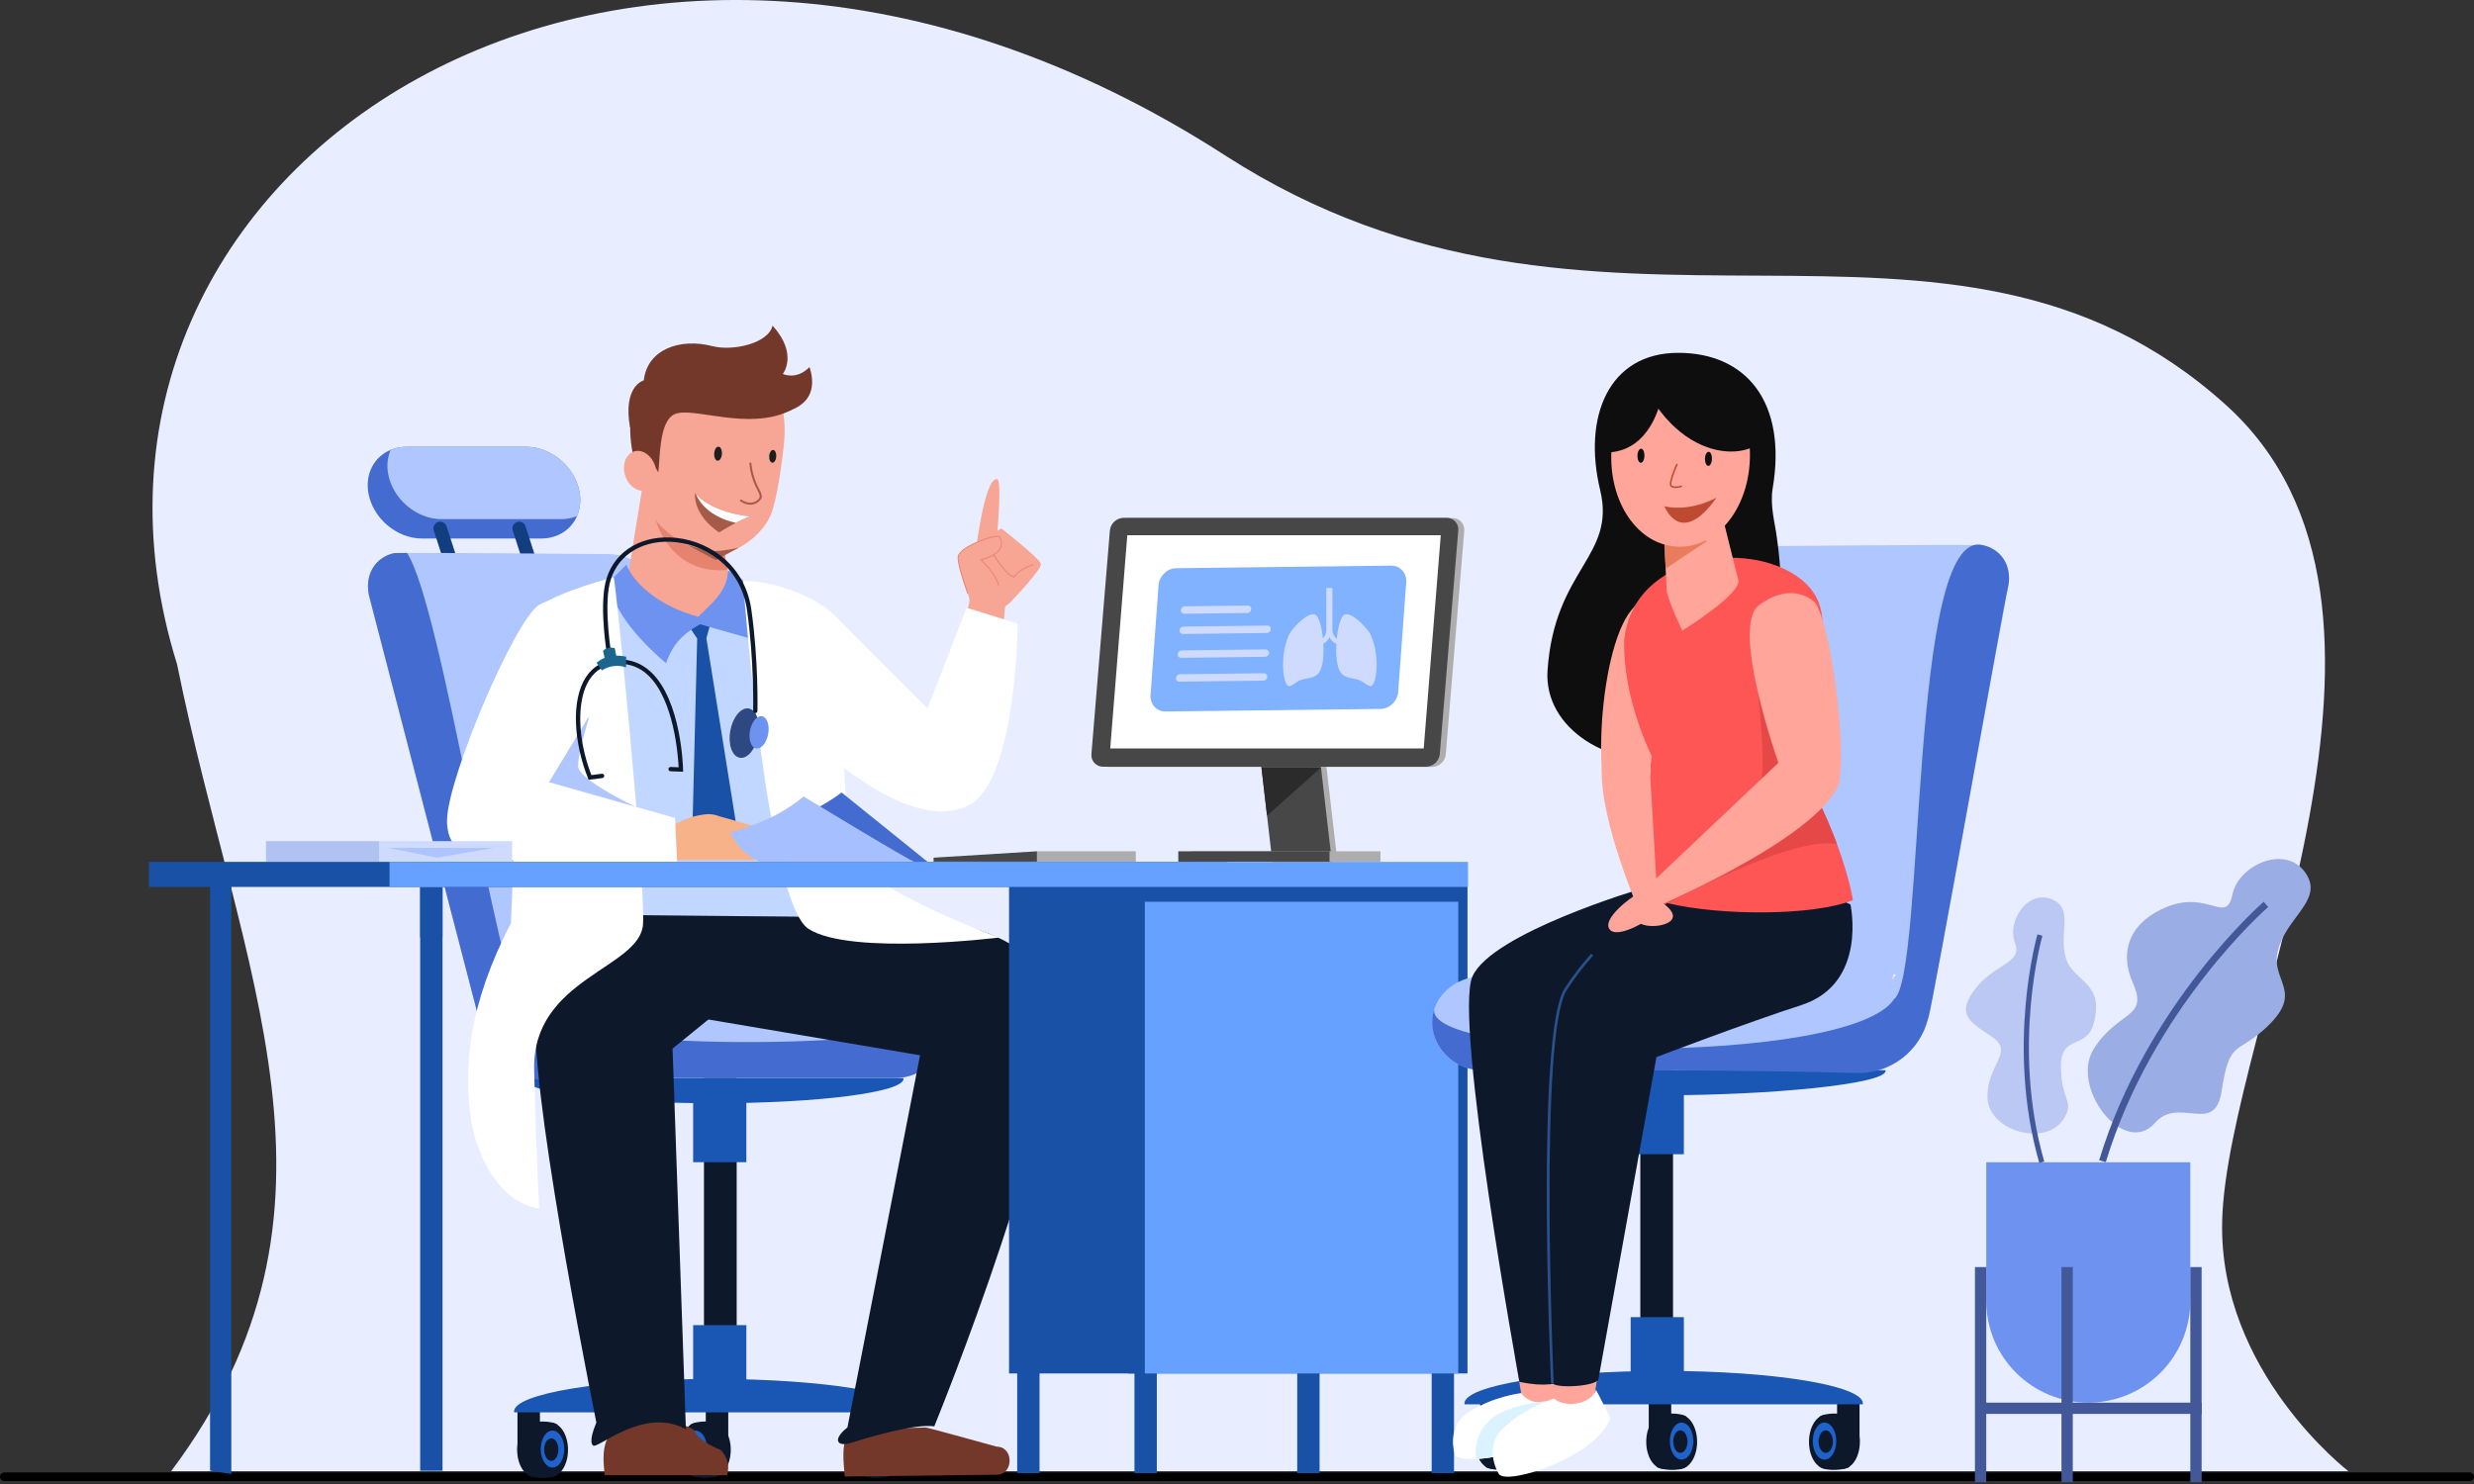 <svg width="300" height="180" viewBox="0 0 300 180" fill="none" xmlns="http://www.w3.org/2000/svg">
<rect x="0" y="0" width="300" height="180" fill="#333333" stroke="none"/>
<g clip-path="url(#clip0_252_6062)">
<path d="M20.752 178.449C44.588 146.593 29.111 118.35 21.471 80.574C2.747 20.41 75.65 -28.156 148.556 18.849C193.783 48.009 236.011 18.494 269.933 49.134C296.911 73.501 270.046 124.92 269.463 148.091C269.005 166.357 284.774 178.449 284.774 178.449H20.752Z" fill="#E8EEFF"/>
<path d="M299.469 179.648H0.53C0.389 179.648 0.255 179.593 0.155 179.494C0.056 179.394 9.75925e-07 179.26 9.75925e-07 179.12C-0 179.051 0.013 178.982 0.04 178.918C0.067 178.853 0.106 178.795 0.155 178.746C0.204 178.697 0.263 178.658 0.327 178.631C0.391 178.605 0.46 178.591 0.53 178.591H299.469C299.61 178.591 299.745 178.647 299.844 178.746C299.944 178.845 300 178.98 300 179.12C300 179.26 299.944 179.395 299.844 179.494C299.745 179.593 299.61 179.648 299.469 179.648Z" fill="black"/>
<path d="M253.225 170.129C254.85 170.129 256.459 169.81 257.96 169.191C259.461 168.571 260.825 167.662 261.974 166.517C263.123 165.372 264.034 164.012 264.656 162.516C265.278 161.019 265.598 159.415 265.598 157.796V140.98H240.854V157.796C240.854 161.067 242.158 164.203 244.477 166.516C246.797 168.829 249.944 170.129 253.225 170.129Z" fill="#6D92F0"/>
<path d="M265.601 179.787H266.972V153.688H265.601V179.787Z" fill="#425899"/>
<path d="M239.484 179.787H240.855V153.688H239.484V179.787Z" fill="#425899"/>
<path d="M249.978 179.787H251.349V153.688H249.978V179.787Z" fill="#425899"/>
<path d="M266.972 171.497V170.13H240.791V171.497H266.972Z" fill="#425899"/>
<path d="M249.111 109.217C251.423 110.444 249.596 113.457 250.543 116.314C251.49 119.171 255.294 119.101 253.857 124.213C252.972 127.356 249.837 125.388 249.909 129.485C249.98 133.582 251.536 133.477 250.329 135.582C248.225 139.25 241.056 137.198 241 133.102C240.944 129.006 244.382 127.612 241.477 125.707C238.571 123.802 237.409 122.935 239.321 120.211C241.688 116.839 245.358 116.942 244.331 114.31C243.304 111.678 246.053 107.595 249.111 109.217Z" fill="#BAC8F3"/>
<path d="M247.89 140.888L247.287 141.06C243.195 126.846 247.026 113.462 247.066 113.33L247.667 113.505C247.631 113.637 243.85 126.854 247.89 140.888Z" fill="#425899"/>
<path d="M279.789 106.234C281.496 109.286 277.247 111.353 276.23 115.251C275.213 119.148 279.767 120.268 274.427 124.976C271.14 127.876 270.333 126.212 269.391 132.365C268.561 137.781 264.21 132.896 261.32 136.2C257.592 140.458 250.967 131.878 253.887 127.23C256.807 122.583 260.55 123.551 258.667 119.305C256.785 115.059 258.588 111.693 262.722 110.014C267.839 107.936 269.943 112.199 270.705 108.493C271.468 104.788 277.531 102.197 279.789 106.234Z" fill="#9AADE5"/>
<path d="M255.35 140.963C261.032 122.248 274.904 110.131 275.044 110.01L274.496 109.377C274.354 109.499 260.298 121.776 254.547 140.721L255.35 140.963Z" fill="#425899"/>
<path d="M44.663 59.755C44.918 61.291 45.774 62.684 46.951 63.689C48.127 64.695 49.626 65.319 51.167 65.319H65.624C67.658 65.319 69.263 64.228 69.967 62.602C70.345 61.703 70.454 60.714 70.283 59.755C70.028 58.218 69.172 56.827 68.001 55.821C66.829 54.815 65.325 54.191 63.784 54.191H49.327C48.656 54.188 47.991 54.315 47.369 54.567C45.418 55.376 44.275 57.395 44.663 59.755Z" fill="#446BD0"/>
<path d="M64.892 70.912C65.02 70.913 65.148 70.883 65.263 70.825C65.378 70.767 65.477 70.682 65.553 70.579C65.629 70.475 65.679 70.354 65.699 70.227C65.719 70.1 65.709 69.971 65.669 69.849L63.727 63.843C63.674 63.678 63.571 63.535 63.431 63.434C63.291 63.333 63.123 63.278 62.95 63.279C62.821 63.278 62.694 63.308 62.579 63.366C62.465 63.424 62.365 63.508 62.289 63.612C62.213 63.716 62.163 63.836 62.143 63.963C62.123 64.09 62.133 64.219 62.173 64.341L64.115 70.347C64.167 70.512 64.271 70.655 64.41 70.756C64.55 70.858 64.719 70.912 64.892 70.912Z" fill="#123E80"/>
<path d="M55.317 70.912C55.446 70.913 55.573 70.883 55.688 70.825C55.803 70.767 55.902 70.682 55.978 70.579C56.054 70.475 56.104 70.354 56.124 70.227C56.144 70.1 56.134 69.971 56.094 69.849L54.152 63.843C54.099 63.678 53.996 63.535 53.856 63.434C53.716 63.333 53.548 63.278 53.375 63.279C53.246 63.278 53.119 63.308 53.005 63.366C52.89 63.424 52.79 63.508 52.714 63.612C52.638 63.716 52.588 63.836 52.568 63.963C52.548 64.09 52.558 64.219 52.598 64.341L54.54 70.347C54.592 70.512 54.696 70.655 54.836 70.756C54.975 70.858 55.144 70.912 55.317 70.912Z" fill="#123E80"/>
<path d="M47.058 57.407C47.311 58.943 48.167 60.336 49.344 61.344C50.52 62.353 52.02 62.971 53.56 62.971H68.017C68.685 62.977 69.348 62.851 69.968 62.6C70.345 61.701 70.455 60.712 70.283 59.752C70.029 58.217 69.172 56.825 68.001 55.819C66.829 54.813 65.325 54.19 63.784 54.19H49.328C48.656 54.186 47.991 54.313 47.369 54.565C46.994 55.463 46.886 56.449 47.058 57.407Z" fill="#AFC6FF"/>
<path d="M108.741 170.812H106.016V175.868H108.741V170.812Z" fill="#0D192B"/>
<path d="M88.309 170.812H85.585V175.868H88.309V170.812Z" fill="#0D192B"/>
<path d="M65.473 170.812H62.749V175.868H65.473V170.812Z" fill="#0D192B"/>
<path d="M64.787 179.126C65.934 179.126 66.864 177.66 66.864 175.851C66.864 174.043 65.934 172.577 64.787 172.577C63.639 172.577 62.709 174.043 62.709 175.851C62.709 177.66 63.639 179.126 64.787 179.126Z" fill="#0D192B"/>
<path d="M66.8 179.126C67.948 179.126 68.878 177.66 68.878 175.851C68.878 174.043 67.948 172.577 66.8 172.577C65.653 172.577 64.723 174.043 64.723 175.851C64.723 177.66 65.653 179.126 66.8 179.126Z" fill="#0D192B"/>
<path d="M67.601 178.862C66.736 179.534 64.321 179.229 63.983 178.881L63.967 172.839C64.616 172.274 66.903 172.294 67.6 172.809L67.601 178.862Z" fill="#0D192B"/>
<path d="M66.997 178.007C67.783 178.007 68.421 177.002 68.421 175.762C68.421 174.523 67.783 173.518 66.997 173.518C66.21 173.518 65.573 174.523 65.573 175.762C65.573 177.002 66.21 178.007 66.997 178.007Z" fill="#1E62CC"/>
<path d="M66.846 177.195C67.325 177.195 67.714 176.583 67.714 175.827C67.714 175.072 67.325 174.459 66.846 174.459C66.367 174.459 65.979 175.072 65.979 175.827C65.979 176.583 66.367 177.195 66.846 177.195Z" fill="#0D192B"/>
<path d="M86.537 179.126C87.684 179.126 88.614 177.66 88.614 175.851C88.614 174.043 87.684 172.577 86.537 172.577C85.389 172.577 84.459 174.043 84.459 175.851C84.459 177.66 85.389 179.126 86.537 179.126Z" fill="#0D192B"/>
<path d="M84.523 179.126C85.67 179.126 86.6 177.66 86.6 175.851C86.6 174.043 85.67 172.577 84.523 172.577C83.375 172.577 82.445 174.043 82.445 175.851C82.445 177.66 83.375 179.126 84.523 179.126Z" fill="#0D192B"/>
<path d="M83.721 178.862C84.586 179.534 87.001 179.229 87.34 178.881L87.355 172.839C86.706 172.274 84.419 172.294 83.722 172.809L83.721 178.862Z" fill="#0D192B"/>
<path d="M84.326 178.007C85.113 178.007 85.75 177.002 85.75 175.762C85.75 174.523 85.113 173.518 84.326 173.518C83.54 173.518 82.903 174.523 82.903 175.762C82.903 177.002 83.54 178.007 84.326 178.007Z" fill="#1E62CC"/>
<path d="M84.477 177.195C84.956 177.195 85.344 176.583 85.344 175.827C85.344 175.072 84.956 174.459 84.477 174.459C83.998 174.459 83.609 175.072 83.609 175.827C83.609 176.583 83.998 177.195 84.477 177.195Z" fill="#0D192B"/>
<path d="M107.288 179.126C108.436 179.126 109.366 177.66 109.366 175.851C109.366 174.043 108.436 172.577 107.288 172.577C106.141 172.577 105.211 174.043 105.211 175.851C105.211 177.66 106.141 179.126 107.288 179.126Z" fill="#0D192B"/>
<path d="M105.275 179.126C106.422 179.126 107.352 177.66 107.352 175.851C107.352 174.043 106.422 172.577 105.275 172.577C104.127 172.577 103.197 174.043 103.197 175.851C103.197 177.66 104.127 179.126 105.275 179.126Z" fill="#0D192B"/>
<path d="M104.473 178.862C105.338 179.534 107.754 179.229 108.092 178.881L108.107 172.839C107.458 172.274 105.171 172.294 104.474 172.809L104.473 178.862Z" fill="#0D192B"/>
<path d="M105.078 178.007C105.865 178.007 106.502 177.002 106.502 175.762C106.502 174.523 105.865 173.518 105.078 173.518C104.292 173.518 103.655 174.523 103.655 175.762C103.655 177.002 104.292 178.007 105.078 178.007Z" fill="#1E62CC"/>
<path d="M105.23 177.195C105.709 177.195 106.097 176.583 106.097 175.827C106.097 175.072 105.709 174.459 105.23 174.459C104.751 174.459 104.362 175.072 104.362 175.827C104.362 176.583 104.751 177.195 105.23 177.195Z" fill="#0D192B"/>
<path d="M89.332 128.738H85.364V169.941H89.332V128.738Z" fill="#0D192B"/>
<path d="M110.63 171.31C110.63 171.276 110.661 171.242 110.661 171.209C110.661 169.027 99.844 167.255 86.499 167.255C73.154 167.255 62.334 169.027 62.334 171.209C62.334 171.242 62.359 171.276 62.364 171.31H110.63Z" fill="#1A56B3"/>
<path d="M84.052 140.968H90.503V133.125H84.052V140.968Z" fill="#1A56B3"/>
<path d="M84.052 168.573H90.503V160.73H84.052V168.573Z" fill="#1A56B3"/>
<path d="M75.227 67.203V67.211C75.141 67.203 75.056 67.203 74.971 67.203H75.227Z" fill="#4A82DB"/>
<path d="M44.62 71.097C44.621 71.505 44.669 71.911 44.764 72.308L58.136 123.831C58.194 124.082 58.27 124.329 58.361 124.57C58.841 126.479 59.96 128.168 61.533 129.358C63.105 130.548 65.038 131.168 67.012 131.116L80.991 130.755H108.54C110.126 130.762 111.652 130.152 112.794 129.054C113.352 128.525 113.796 127.889 114.1 127.184C114.404 126.48 114.562 125.721 114.564 124.953C114.565 124.402 114.478 123.854 114.304 123.331C113.532 120.981 111.11 119.377 108.377 119.377C108.377 119.377 95.988 119.713 92.378 116.254C88.768 112.794 80.617 72.546 80.617 72.546C79.927 69.685 77.024 67.348 74.053 67.217C73.963 67.209 73.874 67.209 73.788 67.209C73.788 67.209 55.086 67.042 49.352 67.068C48.916 67.068 48.554 67.068 48.282 67.077C48.03 67.077 47.875 67.085 47.817 67.089H47.8C45.864 67.515 44.62 69.087 44.62 71.097ZM62.208 119.153H62.556L62.714 119.838L62.492 119.539L62.208 119.153Z" fill="#AFC6FF"/>
<path d="M63.522 130.772C63.522 130.798 63.492 130.823 63.492 130.848C63.492 132.488 73.807 133.817 86.529 133.817C99.252 133.817 109.567 132.488 109.567 130.848C109.567 130.823 109.542 130.798 109.537 130.772H63.522Z" fill="#1A56B3"/>
<path d="M44.62 71.097C44.621 71.504 44.669 71.911 44.764 72.308L58.136 123.831C58.194 124.082 58.27 124.329 58.361 124.57C58.841 126.479 59.96 128.168 61.533 129.358C63.105 130.548 65.038 131.168 67.012 131.115L80.991 130.755H108.54C110.126 130.762 111.652 130.152 112.794 129.054C113.352 128.525 113.796 127.889 114.1 127.184C114.404 126.479 114.562 125.721 114.564 124.953C114.565 124.402 114.478 123.854 114.304 123.331C112.726 127.423 66.68 127.71 63.479 122.413C60.35 119.706 53.653 73.598 49.352 67.065C48.916 67.065 48.554 67.065 48.282 67.075C48.03 67.075 47.875 67.083 47.817 67.087H47.8C45.864 67.515 44.62 69.087 44.62 71.097Z" fill="#446BD0"/>
<path d="M67.865 73.665C72.119 70.505 86.714 68.052 96.055 72.418C97.539 73.819 99.675 78.906 101.009 83.686L104.7 123.589H73.12L67.865 73.665Z" fill="#C2D7FF"/>
<path d="M84.798 75.516C79.777 76.244 76.655 72.751 75.921 71.29L77.942 58.784L82.027 60.602C83.663 60.739 85.271 61.11 86.801 61.704L88.096 68.374L88.382 69.82C89.034 71.243 89.819 74.787 84.798 75.516Z" fill="#F7A594"/>
<path d="M79.249 61.958C79.412 63.505 81.454 69.775 88.234 69.123L86.976 62.6L79.249 61.958Z" fill="#E6836F"/>
<path d="M95.03 54.151C94.798 56.179 94.233 60.625 93.447 62.484C92.251 65.314 88.55 67.603 86.134 67.213C83.408 66.552 80.133 64.47 78.797 62.06C78.169 60.37 77.148 56.527 77.116 53.473C77.049 47.099 82.58 43.508 87.846 44.104C93.112 44.7 95.754 47.81 95.03 54.151Z" fill="#F7A594"/>
<path d="M77.518 57.801C77.111 55.571 78.78 55.307 79.82 57.288C80.047 55.792 79.878 51.121 81.778 50.25C83.937 49.225 90.766 52.369 95.944 49.743C95.944 49.743 95.275 42.573 84.707 43C72.274 44.896 77.518 57.801 77.518 57.801Z" fill="#73382A"/>
<path d="M78.363 59.456C79.368 59.143 79.854 57.837 79.448 56.539C79.042 55.24 77.897 54.441 76.892 54.754C75.887 55.066 75.401 56.372 75.807 57.671C76.213 58.969 77.357 59.768 78.363 59.456Z" fill="#F7A594"/>
<path d="M91.049 62.637C90.642 62.712 89.93 63.042 89.228 63.419C88.204 63.96 87.203 64.576 87.203 64.576C87.203 64.576 84.177 62.751 84.26 59.825C84.301 59.87 84.343 59.913 84.385 59.957C86.735 62.372 91.049 62.637 91.049 62.637Z" fill="#A65B4A"/>
<path d="M91.049 62.637C90.642 62.712 89.93 63.042 89.228 63.419C86.159 62.72 84.898 61.075 84.385 59.957C86.735 62.372 91.049 62.637 91.049 62.637Z" fill="white"/>
<path d="M90.887 61.218C90.491 61.184 90.112 61.046 89.786 60.819C89.772 60.809 89.761 60.797 89.752 60.782C89.744 60.768 89.738 60.752 89.736 60.736C89.731 60.703 89.74 60.669 89.76 60.642C89.78 60.615 89.81 60.597 89.843 60.593C89.876 60.588 89.91 60.596 89.937 60.616C89.978 60.647 90.938 61.354 91.808 60.684C92.287 60.316 92.161 60.071 91.829 59.413C91.3 58.431 90.974 57.353 90.871 56.243C90.867 56.211 90.877 56.178 90.898 56.152C90.919 56.126 90.95 56.11 90.983 56.107C91.016 56.103 91.049 56.113 91.075 56.134C91.1 56.155 91.117 56.185 91.12 56.218C91.221 57.297 91.538 58.346 92.053 59.3C92.396 59.978 92.603 60.388 91.961 60.882C91.658 61.124 91.275 61.244 90.887 61.218Z" fill="#A65B4A"/>
<path d="M87.542 55.059C87.57 54.59 87.384 54.197 87.125 54.181C86.866 54.165 86.633 54.533 86.604 55.002C86.575 55.471 86.761 55.864 87.02 55.879C87.279 55.895 87.513 55.528 87.542 55.059Z" fill="#1E1E1E"/>
<path d="M94.129 55.375C94.103 55.801 93.89 56.136 93.654 56.122C93.418 56.108 93.248 55.75 93.274 55.322C93.3 54.894 93.513 54.56 93.75 54.575C93.987 54.589 94.156 54.947 94.129 55.375Z" fill="#1E1E1E"/>
<path d="M94.605 50.071C94.605 50.071 99.792 49.564 98.165 44.524C96.559 46.153 94.926 45.357 94.926 45.357C94.926 45.357 96.829 42.977 93.681 39.494C93.178 41.666 88.853 42.622 86.378 41.983C82.456 40.969 78.489 42.367 78.068 46.139C78.068 46.139 75.502 46.763 76.396 51.846C80.357 51.708 82.11 48.106 85.032 47.588C87.954 47.07 90.445 50.658 94.605 50.071Z" fill="#73382A"/>
<path d="M89.599 66.424C89.599 66.424 87.749 66.856 86.732 66.829C85.389 66.798 83.267 66.058 83.267 66.058L86.79 67.936L89.599 66.424Z" fill="#A65B4A"/>
<path d="M86.156 75.624L85.657 77.415L89.214 99.636L87.336 103.247L83.987 99.664L84.54 77.442L83.732 76.256L84.676 74.909L86.156 75.624Z" fill="#1951A6"/>
<path d="M88.287 69.163C88.219 71.799 86.151 73.3 84.669 74.804C80.275 73.66 76.94 70.977 75.968 68.491L73.895 70.542C74.264 73.751 76.844 77.068 80.765 80.45C81.363 78.727 82.281 77.146 84.894 75.722L90.774 77.391C91.107 75.111 91.365 72.986 90.029 70.306L88.287 69.163Z" fill="#6D92F0"/>
<path d="M120.853 178.873C122.952 178.873 122.952 175.47 120.853 175.47C120.853 175.47 112.5 173.146 112.257 173.146C112.014 173.146 103.094 173.395 103.094 173.395C101.917 175.024 102.309 177.325 102.433 179.094L120.853 178.873Z" fill="#73382A"/>
<path d="M73.317 178.939C73.163 177.178 72.911 175.299 74.131 173.697C76.21 172.935 80.144 171.173 84.199 173.451C84.199 173.451 84.277 174.59 87.419 175.884C88.2 176.769 88.514 177.659 88.159 178.939H73.317Z" fill="#73382A"/>
<path d="M102.759 173.146L111.569 127.998L85.561 123.6V111.221L105.575 111.235C104.683 111.235 124.656 109.859 127.453 120.664C130.251 131.468 113.293 173.006 113.293 173.006C110.87 172.673 105.291 174.349 103.21 175C101.432 175.564 100.944 174.555 102.759 173.146Z" fill="#0D192B"/>
<path d="M101.155 111.238L81.555 127.193L83.172 173.361C78.002 170.522 72.335 175.939 71.9 175.314C71.9 175.314 71.273 175.016 72.314 172.544C70.331 162.609 63.102 125.353 65.353 121.21C67.954 116.425 72.316 110.957 72.316 110.957L101.155 111.238Z" fill="#0D192B"/>
<path d="M74.43 70.024C74.73 71.22 78.274 106.694 77.974 112.077C77.674 117.461 64.516 118.645 64.775 129.726C65.046 141.495 65.403 146.593 65.403 146.593C60.527 145.883 57.91 140.191 57.197 136.278C56.078 129.485 56.878 121.761 61.955 111.971C61.955 111.971 63.309 74.931 64.999 73.733C68.011 71.594 74.43 70.024 74.43 70.024Z" fill="white"/>
<path d="M71.792 85.957C71.792 85.957 70.104 90.869 70.104 92.904C70.104 94.94 79.988 99.219 79.988 99.219H63.837V91.602L71.792 85.957Z" fill="#AFC6FF"/>
<path d="M80.754 100.744C80.754 100.744 82.691 98.999 85.762 98.755C88.834 98.512 91.528 104.34 91.528 104.34H80.899L80.754 100.744Z" fill="#F7B28A"/>
<path d="M86.578 98.828C86.578 98.828 91.412 100.191 92.087 100.37C92.402 101.641 89.076 101.092 87.536 100.527C85.841 99.905 86.578 98.828 86.578 98.828Z" fill="#F7B28A"/>
<path d="M65.376 73.362C62.426 75.187 54.29 94.311 54.21 99.458C54.176 101.727 55.125 103.976 59.455 104.252C61.844 104.406 82.112 104.579 82.112 104.579L81.855 99.219L66.577 94.871L71.244 87.151C76.825 84.287 72.045 69.811 65.376 73.362Z" fill="white"/>
<path d="M117.849 73.278C117.849 73.278 115.977 68.716 116.207 67.471C116.437 66.226 121.04 64.62 121.267 65.171C121.494 65.723 121.973 67.085 118.96 67.909C120.979 69.764 123.245 73.454 117.849 73.278Z" fill="#F7A594"/>
<path d="M117.606 73.485C117.606 73.485 117.223 69.369 117.894 67.713C118.784 65.506 121.421 64.086 121.421 64.086C121.421 64.086 126.081 67.736 126.225 68.391C126.368 69.046 122.485 73.087 122.485 73.087C122.485 73.087 119.591 75.828 117.606 73.485Z" fill="#F7A594"/>
<path d="M118.158 68.085C118.158 68.085 119.297 57.816 120.92 58.114C121.669 58.251 120.615 68.058 120.615 68.058L118.158 68.085Z" fill="#F7A594"/>
<path d="M117.326 71.984C117.337 71.987 117.349 71.987 117.36 71.984C117.366 71.981 117.373 71.978 117.378 71.973C117.383 71.968 117.388 71.962 117.391 71.956C117.394 71.949 117.396 71.942 117.396 71.935C117.397 71.928 117.396 71.921 117.393 71.914C116.913 70.57 116.127 68.209 116.262 67.481C116.439 66.522 119.454 65.262 120.753 65.127C121.141 65.087 121.206 65.168 121.216 65.194C121.367 65.558 121.489 65.994 121.258 66.461C120.969 67.046 120.191 67.515 118.946 67.853L118.844 67.879L118.918 67.947C119.757 68.716 120.758 69.928 121.053 71.017C121.057 71.031 121.067 71.043 121.08 71.051C121.092 71.058 121.107 71.06 121.122 71.056C121.129 71.054 121.135 71.051 121.141 71.047C121.147 71.042 121.151 71.037 121.155 71.031C121.159 71.025 121.161 71.018 121.162 71.01C121.163 71.003 121.162 70.996 121.16 70.989C120.865 69.907 119.897 68.715 119.063 67.932C120.284 67.588 121.054 67.109 121.349 66.513C121.634 65.937 121.407 65.389 121.312 65.154C121.259 65.03 121.072 64.985 120.735 65.021C119.413 65.157 116.338 66.428 116.146 67.465C116.007 68.217 116.798 70.6 117.282 71.953C117.286 71.962 117.292 71.969 117.3 71.975C117.308 71.98 117.317 71.983 117.326 71.984Z" fill="#E6836F"/>
<path d="M122.928 70.034L122.975 70.046L123.012 70.054L123.034 70.022C123.695 68.981 125.271 68.561 125.288 68.557C125.295 68.555 125.302 68.552 125.308 68.548C125.314 68.543 125.318 68.538 125.322 68.532C125.326 68.525 125.328 68.519 125.329 68.511C125.33 68.504 125.33 68.497 125.328 68.49C125.326 68.483 125.323 68.476 125.319 68.471C125.314 68.465 125.309 68.46 125.303 68.456C125.296 68.453 125.289 68.45 125.282 68.449C125.275 68.448 125.268 68.449 125.261 68.451C125.195 68.468 123.658 68.876 122.961 69.93C121.971 69.646 120.579 67.311 120.565 67.288C120.562 67.281 120.557 67.276 120.551 67.272C120.545 67.267 120.539 67.264 120.532 67.262C120.525 67.26 120.517 67.26 120.51 67.261C120.503 67.262 120.496 67.264 120.49 67.268C120.483 67.272 120.478 67.276 120.473 67.282C120.469 67.288 120.466 67.294 120.464 67.302C120.462 67.308 120.462 67.316 120.463 67.323C120.464 67.33 120.466 67.337 120.47 67.343C120.525 67.441 121.895 69.737 122.928 70.034Z" fill="#E6836F"/>
<path d="M117.786 72.165L116.099 78.577L121.3 80.24L121.936 72.919L117.786 72.165Z" fill="#F7A594"/>
<path d="M101.843 75.306L112.478 85.951L117.209 73.704L123.399 75.648C123.399 75.648 123.323 93.544 117.953 97.398C109.728 102.407 95.636 87.124 95.636 87.124C90.123 79.445 98.546 70.848 101.843 75.306Z" fill="white"/>
<path d="M90.098 70.466C90.098 70.466 92.939 109.376 98.041 112.667C103.142 115.957 121.166 113.716 121.166 113.716C121.166 113.716 103.182 107.292 102.882 102.506C102.582 97.719 101.421 74.909 101.421 74.909C99.747 72.865 94.447 70.444 90.098 70.466Z" fill="white"/>
<path d="M91.935 89.232C92.239 87.584 91.729 86.109 90.797 85.938C89.865 85.768 88.864 86.966 88.56 88.614C88.257 90.262 88.766 91.737 89.698 91.908C90.629 92.078 91.631 90.88 91.935 89.232Z" fill="#2E4882"/>
<path d="M93.15 89.037C93.35 87.959 93.017 86.994 92.408 86.882C91.799 86.77 91.143 87.553 90.944 88.63C90.744 89.708 91.076 90.672 91.686 90.785C92.295 90.897 92.951 90.114 93.15 89.037Z" fill="#6D92F0"/>
<path d="M91.587 86.493C91.655 86.493 91.721 86.466 91.77 86.419C91.819 86.371 91.847 86.307 91.849 86.239C91.849 86.18 91.998 80.201 91.108 73.942C90.283 68.148 85.442 65.343 81.294 65.189C77.272 65.039 74.17 67.231 73.393 70.77C72.694 73.957 73.596 79.388 73.638 79.622C73.641 79.657 73.653 79.692 73.67 79.723C73.688 79.754 73.711 79.781 73.74 79.803C73.768 79.824 73.801 79.84 73.836 79.849C73.871 79.857 73.907 79.858 73.942 79.853C73.977 79.847 74.011 79.834 74.041 79.814C74.071 79.795 74.097 79.77 74.117 79.74C74.137 79.71 74.15 79.677 74.157 79.642C74.163 79.607 74.162 79.571 74.154 79.536C74.145 79.48 73.228 73.97 73.905 70.883C74.625 67.602 77.521 65.572 81.273 65.712C85.211 65.859 89.806 68.52 90.588 74.017C91.472 80.23 91.326 86.166 91.325 86.226C91.324 86.26 91.33 86.295 91.342 86.327C91.355 86.359 91.373 86.388 91.397 86.413C91.42 86.438 91.449 86.458 91.48 86.472C91.511 86.486 91.545 86.493 91.58 86.494L91.587 86.493Z" fill="#0D192B"/>
<path d="M71.375 94.584L73.04 94.371C73.074 94.366 73.107 94.355 73.137 94.338C73.167 94.321 73.193 94.298 73.214 94.271C73.235 94.244 73.251 94.213 73.26 94.179C73.269 94.146 73.271 94.112 73.267 94.078C73.262 94.043 73.251 94.011 73.234 93.981C73.217 93.951 73.194 93.925 73.167 93.904C73.139 93.883 73.108 93.867 73.075 93.858C73.042 93.85 73.007 93.847 72.973 93.852L71.713 94.014C70.002 89.598 69.903 84.856 71.486 82.422C72.266 81.223 73.418 80.582 74.908 80.52C75.58 80.484 76.252 80.586 76.882 80.822C77.512 81.057 78.087 81.42 78.569 81.887C81.715 84.827 82.221 91.61 82.293 93.066L81.341 93.029C81.305 93.026 81.269 93.03 81.236 93.041C81.202 93.052 81.171 93.07 81.144 93.094C81.118 93.117 81.096 93.145 81.081 93.177C81.065 93.21 81.057 93.244 81.055 93.28C81.054 93.315 81.06 93.35 81.073 93.383C81.085 93.416 81.105 93.447 81.129 93.472C81.154 93.498 81.184 93.518 81.217 93.531C81.249 93.545 81.285 93.552 81.32 93.551L82.836 93.609L82.829 93.332C82.822 92.991 82.606 84.945 78.929 81.507C77.789 80.44 76.43 79.932 74.887 79.997C73.217 80.068 71.925 80.788 71.046 82.138C70.168 83.489 69.752 85.439 69.846 87.772C69.932 89.907 70.448 92.259 71.301 94.395L71.375 94.584Z" fill="#0D192B"/>
<path d="M75.933 79.652L75.919 80.942C75.433 80.781 74.917 80.73 74.409 80.793C73.901 80.857 73.414 81.033 72.983 81.309C72.608 80.792 72.343 80.403 72.343 80.403C72.343 80.403 73.521 79.136 75.933 79.652Z" fill="#1B658F"/>
<path d="M74.833 80.106L74.551 78.638C74.144 78.415 73.261 78.652 73.127 78.971L73.453 80.4L74.833 80.106Z" fill="#1B658F"/>
<path d="M95.887 99.252C97.596 99.078 101.188 96.853 102.045 96.117L112.478 104.532H96.308L95.887 99.252Z" fill="#446BD0"/>
<path d="M110.953 104.553C110.514 104.553 97.45 96.608 97.45 96.608C94.578 98.975 91.574 100.127 88.536 100.979C89.424 102.736 90.724 103.919 92.173 104.58L110.953 104.553Z" fill="#A6BFFF"/>
<path d="M45.975 104.523H62.095V102.026H45.975V104.523Z" fill="#CEDBFF"/>
<path d="M32.252 104.523H45.975V102.026H32.252V104.523Z" fill="#B0C2F2"/>
<path d="M59.916 102.84H47.011L53.001 104.034L59.916 102.84Z" fill="#ADC4FF"/>
<path d="M53.66 107.587H50.952V178.396H53.66V107.587Z" fill="#1951A6"/>
<path d="M53.66 107.615H50.952V113.694H53.66V107.615Z" fill="#1951A6"/>
<path d="M173.607 178.691H176.316V166.397H173.607V178.691Z" fill="#1951A6"/>
<path d="M157.304 178.691H160.014V166.397H157.304V178.691Z" fill="#1951A6"/>
<path d="M28.048 106.83V178.792L25.472 178.385V106.83H28.048Z" fill="#1951A6"/>
<path d="M123.346 178.691H126.055V166.397H123.346V178.691Z" fill="#1951A6"/>
<path d="M137.568 178.691H140.277V166.397H137.568V178.691Z" fill="#1951A6"/>
<path d="M18.066 107.581L148.839 107.581V104.538L18.066 104.538V107.581Z" fill="#1951A6"/>
<path d="M139.096 107.32H122.357V166.592H139.096V107.32Z" fill="#1951A6"/>
<path d="M177.95 107.32H136.772V166.592H177.95V107.32Z" fill="#1951A6"/>
<path d="M176.83 109.377H138.821V166.593H176.83V109.377Z" fill="#66A1FF"/>
<path d="M47.236 107.581L178.01 107.581V104.538L47.236 104.538V107.581Z" fill="#66A1FF"/>
<path d="M154.966 104.539H162.182L160.759 92.24H153.545L154.966 104.539Z" fill="#ADADAD"/>
<path d="M152.867 92.24L152.873 92.29L153.641 98.934L154.29 104.538H161.506L160.184 93.105L160.18 93.07L160.083 92.24H152.867Z" fill="#474747"/>
<path d="M144.48 104.516H167.398V103.257H144.48V104.516Z" fill="#ADADAD"/>
<path d="M161.22 103.256H142.879V104.515H161.22V103.256Z" fill="#474747"/>
<path d="M152.872 92.29L153.641 98.934L160.184 93.105L160.217 93.074L160.179 93.07L152.872 92.29Z" fill="#2B2B2B"/>
<path d="M134.492 93.031H173.647C174.066 93.024 174.469 92.863 174.777 92.579C175.085 92.295 175.278 91.908 175.318 91.491L177.555 64.382C177.575 64.186 177.554 63.987 177.491 63.8C177.429 63.612 177.328 63.44 177.194 63.295C177.06 63.15 176.897 63.034 176.715 62.956C176.533 62.878 176.336 62.84 176.138 62.843H136.982C136.562 62.85 136.16 63.011 135.852 63.295C135.544 63.579 135.351 63.966 135.311 64.382L133.074 91.491C133.053 91.688 133.075 91.887 133.137 92.074C133.2 92.262 133.301 92.434 133.435 92.579C133.569 92.725 133.733 92.841 133.915 92.918C134.097 92.996 134.294 93.035 134.492 93.031Z" fill="#ADADAD"/>
<path d="M133.766 92.997H172.92C173.34 92.99 173.742 92.829 174.05 92.545C174.359 92.261 174.551 91.874 174.591 91.458L176.829 64.348C176.849 64.152 176.827 63.953 176.765 63.766C176.703 63.578 176.601 63.406 176.467 63.261C176.333 63.115 176.17 63 175.988 62.922C175.806 62.844 175.609 62.806 175.411 62.809H136.257C135.837 62.816 135.435 62.977 135.127 63.261C134.818 63.545 134.626 63.932 134.586 64.348L132.348 91.458C132.328 91.654 132.35 91.853 132.412 92.04C132.474 92.228 132.576 92.4 132.71 92.545C132.844 92.691 133.007 92.806 133.189 92.884C133.371 92.962 133.568 93 133.766 92.997Z" fill="#474747"/>
<path d="M134.627 90.78H172.64L174.71 64.923H136.698L134.627 90.78Z" fill="white"/>
<path d="M137.727 103.256H125.744V104.516H137.727V103.256Z" fill="#ADADAD"/>
<path d="M113.208 104.031V104.516H125.744V103.256L113.208 104.031Z" fill="#474747"/>
<path d="M141.348 86.301L167.413 85.987C168.508 85.974 169.463 85.049 169.548 83.922L170.519 70.624C170.602 69.497 169.78 68.596 168.689 68.606L142.624 68.921C141.529 68.934 140.574 69.859 140.488 70.986L139.517 84.284C139.431 85.411 140.253 86.314 141.348 86.301Z" fill="#80B2FF"/>
<path d="M143.603 74.444L151.257 74.352C151.378 74.347 151.492 74.297 151.579 74.214C151.665 74.13 151.718 74.018 151.727 73.898C151.734 73.841 151.728 73.784 151.71 73.73C151.692 73.675 151.663 73.626 151.625 73.584C151.586 73.542 151.539 73.508 151.487 73.486C151.434 73.463 151.378 73.453 151.32 73.454L143.665 73.546C143.545 73.551 143.431 73.6 143.344 73.684C143.258 73.768 143.205 73.88 143.197 74C143.19 74.057 143.196 74.114 143.214 74.168C143.231 74.222 143.26 74.272 143.299 74.314C143.337 74.356 143.385 74.39 143.437 74.412C143.49 74.434 143.546 74.445 143.603 74.444Z" fill="#CEDBFF"/>
<path d="M143.423 76.899L153.622 76.776C153.742 76.771 153.857 76.722 153.943 76.638C154.03 76.555 154.083 76.442 154.092 76.322C154.098 76.266 154.092 76.208 154.075 76.154C154.057 76.1 154.028 76.05 153.989 76.008C153.951 75.966 153.904 75.933 153.851 75.91C153.799 75.888 153.742 75.877 153.685 75.878L143.49 76.001C143.37 76.006 143.255 76.055 143.169 76.139C143.082 76.222 143.03 76.335 143.021 76.455C143.015 76.511 143.022 76.567 143.039 76.621C143.057 76.674 143.086 76.724 143.124 76.765C143.162 76.807 143.208 76.841 143.259 76.864C143.311 76.887 143.367 76.899 143.423 76.899Z" fill="#CEDBFF"/>
<path d="M143.213 79.79L153.411 79.667C153.532 79.662 153.646 79.613 153.733 79.529C153.819 79.445 153.872 79.332 153.88 79.212C153.887 79.156 153.881 79.098 153.863 79.044C153.845 78.99 153.816 78.94 153.778 78.898C153.739 78.856 153.692 78.823 153.64 78.8C153.587 78.778 153.531 78.767 153.473 78.768L143.278 78.889C143.157 78.894 143.043 78.944 142.957 79.028C142.87 79.111 142.818 79.224 142.809 79.344C142.802 79.4 142.808 79.458 142.825 79.512C142.843 79.566 142.871 79.616 142.91 79.658C142.948 79.701 142.995 79.734 143.047 79.757C143.099 79.78 143.156 79.791 143.213 79.79Z" fill="#CEDBFF"/>
<path d="M143.001 82.681L153.2 82.558C153.32 82.553 153.435 82.504 153.521 82.42C153.608 82.336 153.661 82.224 153.67 82.104C153.676 82.047 153.67 81.99 153.653 81.936C153.635 81.882 153.606 81.832 153.567 81.79C153.529 81.748 153.482 81.714 153.429 81.692C153.377 81.669 153.32 81.659 153.263 81.66L143.064 81.782C142.944 81.788 142.83 81.837 142.743 81.921C142.656 82.004 142.604 82.117 142.595 82.237C142.588 82.293 142.594 82.35 142.612 82.405C142.629 82.459 142.658 82.509 142.697 82.551C142.735 82.593 142.782 82.626 142.835 82.648C142.888 82.671 142.944 82.682 143.001 82.681Z" fill="#CEDBFF"/>
<path d="M162.907 74.631C162.116 75.31 161.56 80.219 162.587 81.597C163.058 82.228 163.869 82.234 164.575 82.408C165.409 82.619 166.08 83.549 166.427 83.106C167.068 82.295 167.222 79.016 166.158 76.898C165.787 76.159 163.699 73.946 162.907 74.631Z" fill="#CEDBFF"/>
<path d="M159.61 74.631C160.402 75.31 160.958 80.219 159.93 81.597C159.46 82.228 158.648 82.234 157.943 82.408C157.108 82.619 156.437 83.549 156.09 83.106C155.45 82.295 155.295 79.016 156.36 76.898C156.73 76.159 158.819 73.946 159.61 74.631Z" fill="#CEDBFF"/>
<path d="M160.83 76.506V71.308H161.57V76.43C161.57 76.472 161.592 77.475 162.61 77.698L162.487 78.254C162.213 78.201 161.955 78.085 161.733 77.915C161.512 77.746 161.333 77.527 161.21 77.277C161.09 77.536 160.909 77.763 160.684 77.94C160.458 78.116 160.194 78.236 159.913 78.291L159.79 77.734C160.712 77.535 160.818 76.697 160.83 76.506Z" fill="#CEDBFF"/>
<path d="M179.497 174.898H182.222V169.843H179.497V174.898Z" fill="#0D192B"/>
<path d="M199.929 174.898H202.654V169.843H199.929V174.898Z" fill="#0D192B"/>
<path d="M222.766 174.898H225.49V169.843H222.766V174.898Z" fill="#0D192B"/>
<path d="M223.451 178.157C224.599 178.157 225.529 176.691 225.529 174.883C225.529 173.074 224.599 171.608 223.451 171.608C222.304 171.608 221.374 173.074 221.374 174.883C221.374 176.691 222.304 178.157 223.451 178.157Z" fill="#0D192B"/>
<path d="M221.438 178.157C222.585 178.157 223.515 176.691 223.515 174.883C223.515 173.074 222.585 171.608 221.438 171.608C220.29 171.608 219.36 173.074 219.36 174.883C219.36 176.691 220.29 178.157 221.438 178.157Z" fill="#0D192B"/>
<path d="M220.636 177.893C221.501 178.566 223.917 178.261 224.255 177.913L224.27 171.871C223.621 171.306 221.334 171.326 220.637 171.84L220.636 177.893Z" fill="#0D192B"/>
<path d="M221.242 177.039C222.029 177.039 222.666 176.034 222.666 174.794C222.666 173.555 222.029 172.55 221.242 172.55C220.456 172.55 219.818 173.555 219.818 174.794C219.818 176.034 220.456 177.039 221.242 177.039Z" fill="#1E62CC"/>
<path d="M221.393 176.226C221.872 176.226 222.26 175.613 222.26 174.858C222.26 174.103 221.872 173.49 221.393 173.49C220.914 173.49 220.525 174.103 220.525 174.858C220.525 175.613 220.914 176.226 221.393 176.226Z" fill="#0D192B"/>
<path d="M201.702 178.157C202.849 178.157 203.779 176.691 203.779 174.883C203.779 173.074 202.849 171.608 201.702 171.608C200.554 171.608 199.624 173.074 199.624 174.883C199.624 176.691 200.554 178.157 201.702 178.157Z" fill="#0D192B"/>
<path d="M203.715 178.157C204.863 178.157 205.793 176.691 205.793 174.883C205.793 173.074 204.863 171.608 203.715 171.608C202.568 171.608 201.637 173.074 201.637 174.883C201.637 176.691 202.568 178.157 203.715 178.157Z" fill="#0D192B"/>
<path d="M204.517 177.893C203.652 178.566 201.236 178.261 200.898 177.913L200.883 171.871C201.531 171.306 203.819 171.326 204.516 171.84L204.517 177.893Z" fill="#0D192B"/>
<path d="M203.912 177.039C204.698 177.039 205.335 176.034 205.335 174.794C205.335 173.555 204.698 172.55 203.912 172.55C203.125 172.55 202.488 173.555 202.488 174.794C202.488 176.034 203.125 177.039 203.912 177.039Z" fill="#1E62CC"/>
<path d="M203.761 176.226C204.24 176.226 204.629 175.613 204.629 174.858C204.629 174.103 204.24 173.49 203.761 173.49C203.282 173.49 202.894 174.103 202.894 174.858C202.894 175.613 203.282 176.226 203.761 176.226Z" fill="#0D192B"/>
<path d="M180.95 178.157C182.097 178.157 183.028 176.691 183.028 174.883C183.028 173.074 182.097 171.608 180.95 171.608C179.802 171.608 178.872 173.074 178.872 174.883C178.872 176.691 179.802 178.157 180.95 178.157Z" fill="#0D192B"/>
<path d="M182.963 178.157C184.111 178.157 185.041 176.691 185.041 174.883C185.041 173.074 184.111 171.608 182.963 171.608C181.816 171.608 180.886 173.074 180.886 174.883C180.886 176.691 181.816 178.157 182.963 178.157Z" fill="#0D192B"/>
<path d="M183.764 177.893C182.9 178.566 180.484 178.261 180.146 177.913L180.131 171.871C180.779 171.306 183.066 171.326 183.763 171.84L183.764 177.893Z" fill="#0D192B"/>
<path d="M183.16 177.039C183.946 177.039 184.583 176.034 184.583 174.794C184.583 173.555 183.946 172.55 183.16 172.55C182.373 172.55 181.736 173.555 181.736 174.794C181.736 176.034 182.373 177.039 183.16 177.039Z" fill="#1E62CC"/>
<path d="M183.009 176.226C183.488 176.226 183.877 175.613 183.877 174.858C183.877 174.103 183.488 173.49 183.009 173.49C182.53 173.49 182.142 174.103 182.142 174.858C182.142 175.613 182.53 176.226 183.009 176.226Z" fill="#0D192B"/>
<path d="M198.906 168.972H202.874V127.769H198.906V168.972Z" fill="#0D192B"/>
<path d="M177.608 170.338C177.602 170.305 177.576 170.271 177.576 170.237C177.576 168.056 188.394 166.283 201.738 166.283C215.082 166.283 225.901 168.051 225.901 170.237C225.901 170.271 225.875 170.305 225.87 170.338H177.608Z" fill="#1A56B3"/>
<path d="M204.187 132.157H197.736V140H204.187V132.157Z" fill="#1A56B3"/>
<path d="M204.187 159.762H197.736V167.605H204.187V159.762Z" fill="#1A56B3"/>
<path d="M213.011 66.235V66.243C213.096 66.235 213.182 66.235 213.267 66.235H213.011Z" fill="#4A82DB"/>
<path d="M240.438 66.121C240.432 66.121 240.427 66.121 240.421 66.121C240.365 66.121 240.207 66.112 239.956 66.107C239.684 66.107 239.32 66.099 238.886 66.099C233.152 66.074 214.45 66.239 214.45 66.239C214.361 66.238 214.273 66.241 214.185 66.248C211.214 66.38 208.31 68.717 207.62 71.577C207.62 71.577 199.474 111.821 195.86 115.284C192.246 118.748 179.859 118.408 179.859 118.408C177.127 118.408 174.705 120.015 173.933 122.362C173.76 122.885 173.673 123.433 173.674 123.984C173.676 124.751 173.834 125.511 174.137 126.215C174.441 126.92 174.885 127.557 175.443 128.086C176.585 129.182 178.11 129.791 179.696 129.784H207.246L225.129 130.146C227.103 130.199 229.036 129.579 230.609 128.389C232.181 127.199 233.3 125.509 233.78 123.6C233.872 123.359 233.947 123.112 234.006 122.861L243.473 71.338C243.569 70.939 243.618 70.531 243.618 70.121C243.618 68.118 242.374 66.545 240.438 66.121ZM229.649 118.574L229.427 118.871L229.585 118.188H229.936L229.649 118.574Z" fill="#AFC6FF"/>
<path d="M228.62 129.805C228.625 129.83 228.649 129.854 228.649 129.881C228.649 131.52 214.431 132.848 201.708 132.848C188.984 132.848 178.671 131.52 178.671 129.881C178.671 129.854 178.695 129.83 178.7 129.805H228.62Z" fill="#1A56B3"/>
<path d="M243.618 70.128C243.618 70.538 243.569 70.946 243.473 71.345C243.116 72.375 234.275 122.646 233.78 123.605C233.3 125.515 232.182 127.204 230.609 128.395C229.036 129.585 227.103 130.205 225.129 130.152C214.542 129.811 190.491 129.727 179.698 129.79C175.85 129.869 172.715 126.052 173.933 122.366C172.605 128.616 224.275 129.382 229.68 121.191C233.53 118.32 231.402 63.766 240.437 66.126C242.374 66.545 243.618 68.118 243.618 70.128Z" fill="#446BD0"/>
<path d="M215.463 65.196C220.529 100.766 186.677 95.623 187.656 81.306C188.5 68.972 195.987 67.529 194.037 59.44C191.9 50.563 195.065 42.796 203.506 42.796C211.773 42.796 216.721 48.802 214.955 59.245C214.605 61.316 215.247 63.478 215.463 65.196Z" fill="#0E0E0E"/>
<path d="M183.736 164.776C183.798 165.129 184.969 171.948 184.969 171.948L189.674 171.543L190.356 163.187L183.736 164.776Z" fill="#FFA599"/>
<path d="M213.675 108.154C213.675 108.154 217.611 119.181 211.104 121.071C204.596 122.961 193.713 123.678 193.713 123.678L190.197 167.302C188.893 167.819 187.497 168.279 184.246 167.618C184.246 167.618 176.236 123.704 178.551 118.44C180.865 113.176 198.933 107.822 198.933 107.822L213.675 108.154Z" fill="#0D192B"/>
<path d="M191.094 172.685C190.744 173.581 188.033 174.855 184.998 175.784C182.925 176.419 180.7 176.893 178.975 176.975C177.898 177.027 177.016 176.926 176.488 176.616C176.488 176.616 175.149 173.163 178.124 171.26C181.1 169.357 184.457 168.976 184.457 168.976C184.887 169.584 185.583 169.989 186.444 170.091C187.092 170.155 187.747 170.076 188.362 169.86C188.979 169.648 189.563 169.352 190.097 168.978C190.305 169.209 190.49 169.461 190.648 169.729C190.676 169.774 190.704 169.821 190.731 169.87C191.121 170.567 191.48 171.599 191.094 172.685Z" fill="white"/>
<path d="M190.872 169.723L190.731 169.868L184.998 175.784C182.925 176.42 180.7 176.893 178.975 176.975C178.857 175.887 178.906 173.582 181.009 171.949C182.306 170.943 184.467 170.391 186.441 170.089C187.117 169.988 187.771 169.911 188.359 169.858C189.416 169.763 190.261 169.734 190.645 169.727C190.792 169.723 190.872 169.723 190.872 169.723Z" fill="#DBF2FF"/>
<path d="M188.15 165.852C188.212 166.205 188.716 173.02 188.716 173.02L192.755 172.968L193.912 165.711L188.15 165.852Z" fill="#FFA599"/>
<path d="M193.544 168.583C193.544 168.583 194.961 171.321 195.273 172.013C193.693 176.616 182.888 180.198 181.771 178.817C181.771 178.817 179.757 175.707 182.28 173.241C184.803 170.775 188.456 169.634 188.456 169.634C189.662 170.763 192.815 170.455 193.544 168.583Z" fill="white"/>
<path d="M224.387 109.71C224.387 109.71 226.517 119.317 218.403 121.922C211.951 123.992 200.862 128.216 200.862 128.216L193.821 167.31C193.525 168.141 188.838 168.45 188.239 167.782C188.239 167.782 186.604 124.747 189.848 119.997C194.832 112.705 201.583 108.248 201.583 108.248C208.416 107.469 218.38 106.739 224.387 109.71Z" fill="#0D192B"/>
<path d="M188.079 167.792C188.003 166.062 186.236 125.347 189.713 119.914C190.679 118.422 191.76 117.008 192.947 115.685L193.186 115.896C192.01 117.207 190.94 118.608 189.984 120.086C186.559 125.434 188.38 167.355 188.399 167.778L188.079 167.792Z" fill="#2A518C"/>
<path d="M197.825 73.997C201.162 69.917 203.648 72.345 203.5 76.93C203.351 81.516 200.245 101.497 196.522 100.123C192.799 98.749 193.637 79.119 197.825 73.997Z" fill="#FFA599"/>
<path d="M200.306 91.729L198.069 107.294C198.287 108.094 199.498 108.771 201.31 109.303C201.597 109.389 201.898 109.469 202.212 109.546C208.388 111.055 219.75 111.146 224.688 109.184C224.688 109.184 224.305 106.548 222.732 102.32C221.536 99.107 219.653 94.974 216.732 90.377C216.546 89.012 217.701 86.605 218.856 83.846C220.696 79.451 222.537 74.16 218.966 70.762C213.154 65.226 197.947 66.797 196.948 77.747C196.789 84.831 200.306 91.729 200.306 91.729Z" fill="#FD5655"/>
<path d="M200.499 110.391C200.6 110.374 201.228 110.052 202.212 109.546C206.421 107.386 217.208 101.865 222.226 102.312C222.395 102.327 222.565 102.33 222.734 102.32C221.538 99.107 219.655 94.974 216.734 90.377C216.548 89.012 217.703 86.605 218.858 83.846L212.291 76.413C212.291 76.413 212.314 76.582 212.355 76.888C212.706 79.566 214.373 92.75 213.473 94.878C212.649 96.826 204.053 106.104 201.318 109.303C200.716 110 200.399 110.408 200.499 110.391Z" fill="#E64847"/>
<path d="M202.108 71.674C202.301 72.992 204.002 76.493 204.002 76.493C204.002 76.493 211.047 72.134 210.796 70.41L209.652 65.81L208.907 62.815L201.73 63.856L201.977 68.974L202.108 71.674Z" fill="#FFA599"/>
<path d="M201.978 68.969L206.992 65.623L201.73 63.851L201.978 68.969Z" fill="#E87C5D"/>
<path d="M195.412 54.506C195.006 60.914 198.645 66.2 203.539 66.311C208.433 66.423 212.311 61.31 212.2 54.889C212.098 48.84 208.45 44.108 204.052 44.008C199.653 43.907 195.794 48.474 195.412 54.506Z" fill="#FFA599"/>
<path d="M201.422 50.004C207.533 57.811 216.336 54.71 214.307 50.039C214.307 50.039 211.949 43.605 204.818 43.5C195.901 43.37 201.422 50.004 201.422 50.004Z" fill="#0E0E0E"/>
<path d="M203.132 59.194C202.905 59.194 202.683 59.135 202.557 58.977C202.252 58.589 203.081 56.69 203.25 56.314C203.255 56.301 203.262 56.29 203.271 56.281C203.279 56.271 203.29 56.263 203.302 56.258C203.314 56.253 203.327 56.25 203.34 56.251C203.354 56.251 203.367 56.253 203.378 56.259C203.39 56.264 203.401 56.272 203.41 56.282C203.419 56.291 203.425 56.303 203.429 56.315C203.434 56.328 203.435 56.341 203.434 56.354C203.433 56.367 203.429 56.379 203.422 56.391C203.015 57.284 202.529 58.641 202.704 58.861C202.908 59.117 203.613 58.973 203.868 58.895C203.891 58.89 203.915 58.895 203.935 58.907C203.955 58.919 203.97 58.938 203.977 58.96C203.983 58.982 203.982 59.006 203.972 59.028C203.962 59.049 203.944 59.065 203.923 59.074C203.666 59.151 203.4 59.192 203.132 59.194Z" fill="#BD4A31"/>
<path d="M201.811 61.397C201.811 61.397 204.538 62.227 208.137 60.371C206.158 63.217 203.568 64.993 201.811 61.397Z" fill="#BD4A31"/>
<path d="M207.596 55.662C207.585 56.134 207.387 56.512 207.152 56.507C206.917 56.502 206.736 56.115 206.745 55.642C206.754 55.17 206.955 54.792 207.19 54.797C207.425 54.802 207.607 55.189 207.596 55.662Z" fill="#0E0E0E"/>
<path d="M199.408 55.288C199.398 55.76 199.199 56.138 198.964 56.133C198.729 56.128 198.548 55.741 198.557 55.268C198.566 54.796 198.766 54.418 199.001 54.424C199.236 54.43 199.419 54.816 199.408 55.288Z" fill="#0E0E0E"/>
<path d="M201.382 48.528C201.382 48.528 200.297 54.469 195.256 54.861C191.881 55.124 196.791 45.026 200.002 45.221C201.894 45.339 201.382 48.528 201.382 48.528Z" fill="#0E0E0E"/>
<path d="M220.111 73.11C220.111 73.11 217.489 70.271 213.267 73.43C209.809 76.019 215.652 92.522 215.652 92.522L198.424 108.827L199.746 110.486C199.746 110.486 220.364 101.868 222.988 95.057C223.886 90.743 222.137 76.118 220.111 73.11Z" fill="#FFA599"/>
<path d="M200.118 94.179L201.054 110.299L198.829 110.67C198.829 110.67 194.018 99.607 194.237 93.359C194.428 87.882 200.786 89.191 200.118 94.179Z" fill="#FFA599"/>
<path d="M201.277 109.296C201.277 109.296 203.718 110.75 202.543 111.736C201.367 112.721 197.14 112.664 198.348 110.04C199.557 107.416 201.277 109.296 201.277 109.296Z" fill="#FFA599"/>
<path d="M198.409 108.551C198.218 108.514 193.982 111.511 195.256 112.81C196.53 114.108 202.92 110.208 201.657 108.618C200.394 107.029 198.409 108.551 198.409 108.551Z" fill="#FFA599"/>
</g>
<defs>
<clipPath id="clip0_252_6062">
<rect width="300" height="179.787" fill="white"/>
</clipPath>
</defs>
</svg>
